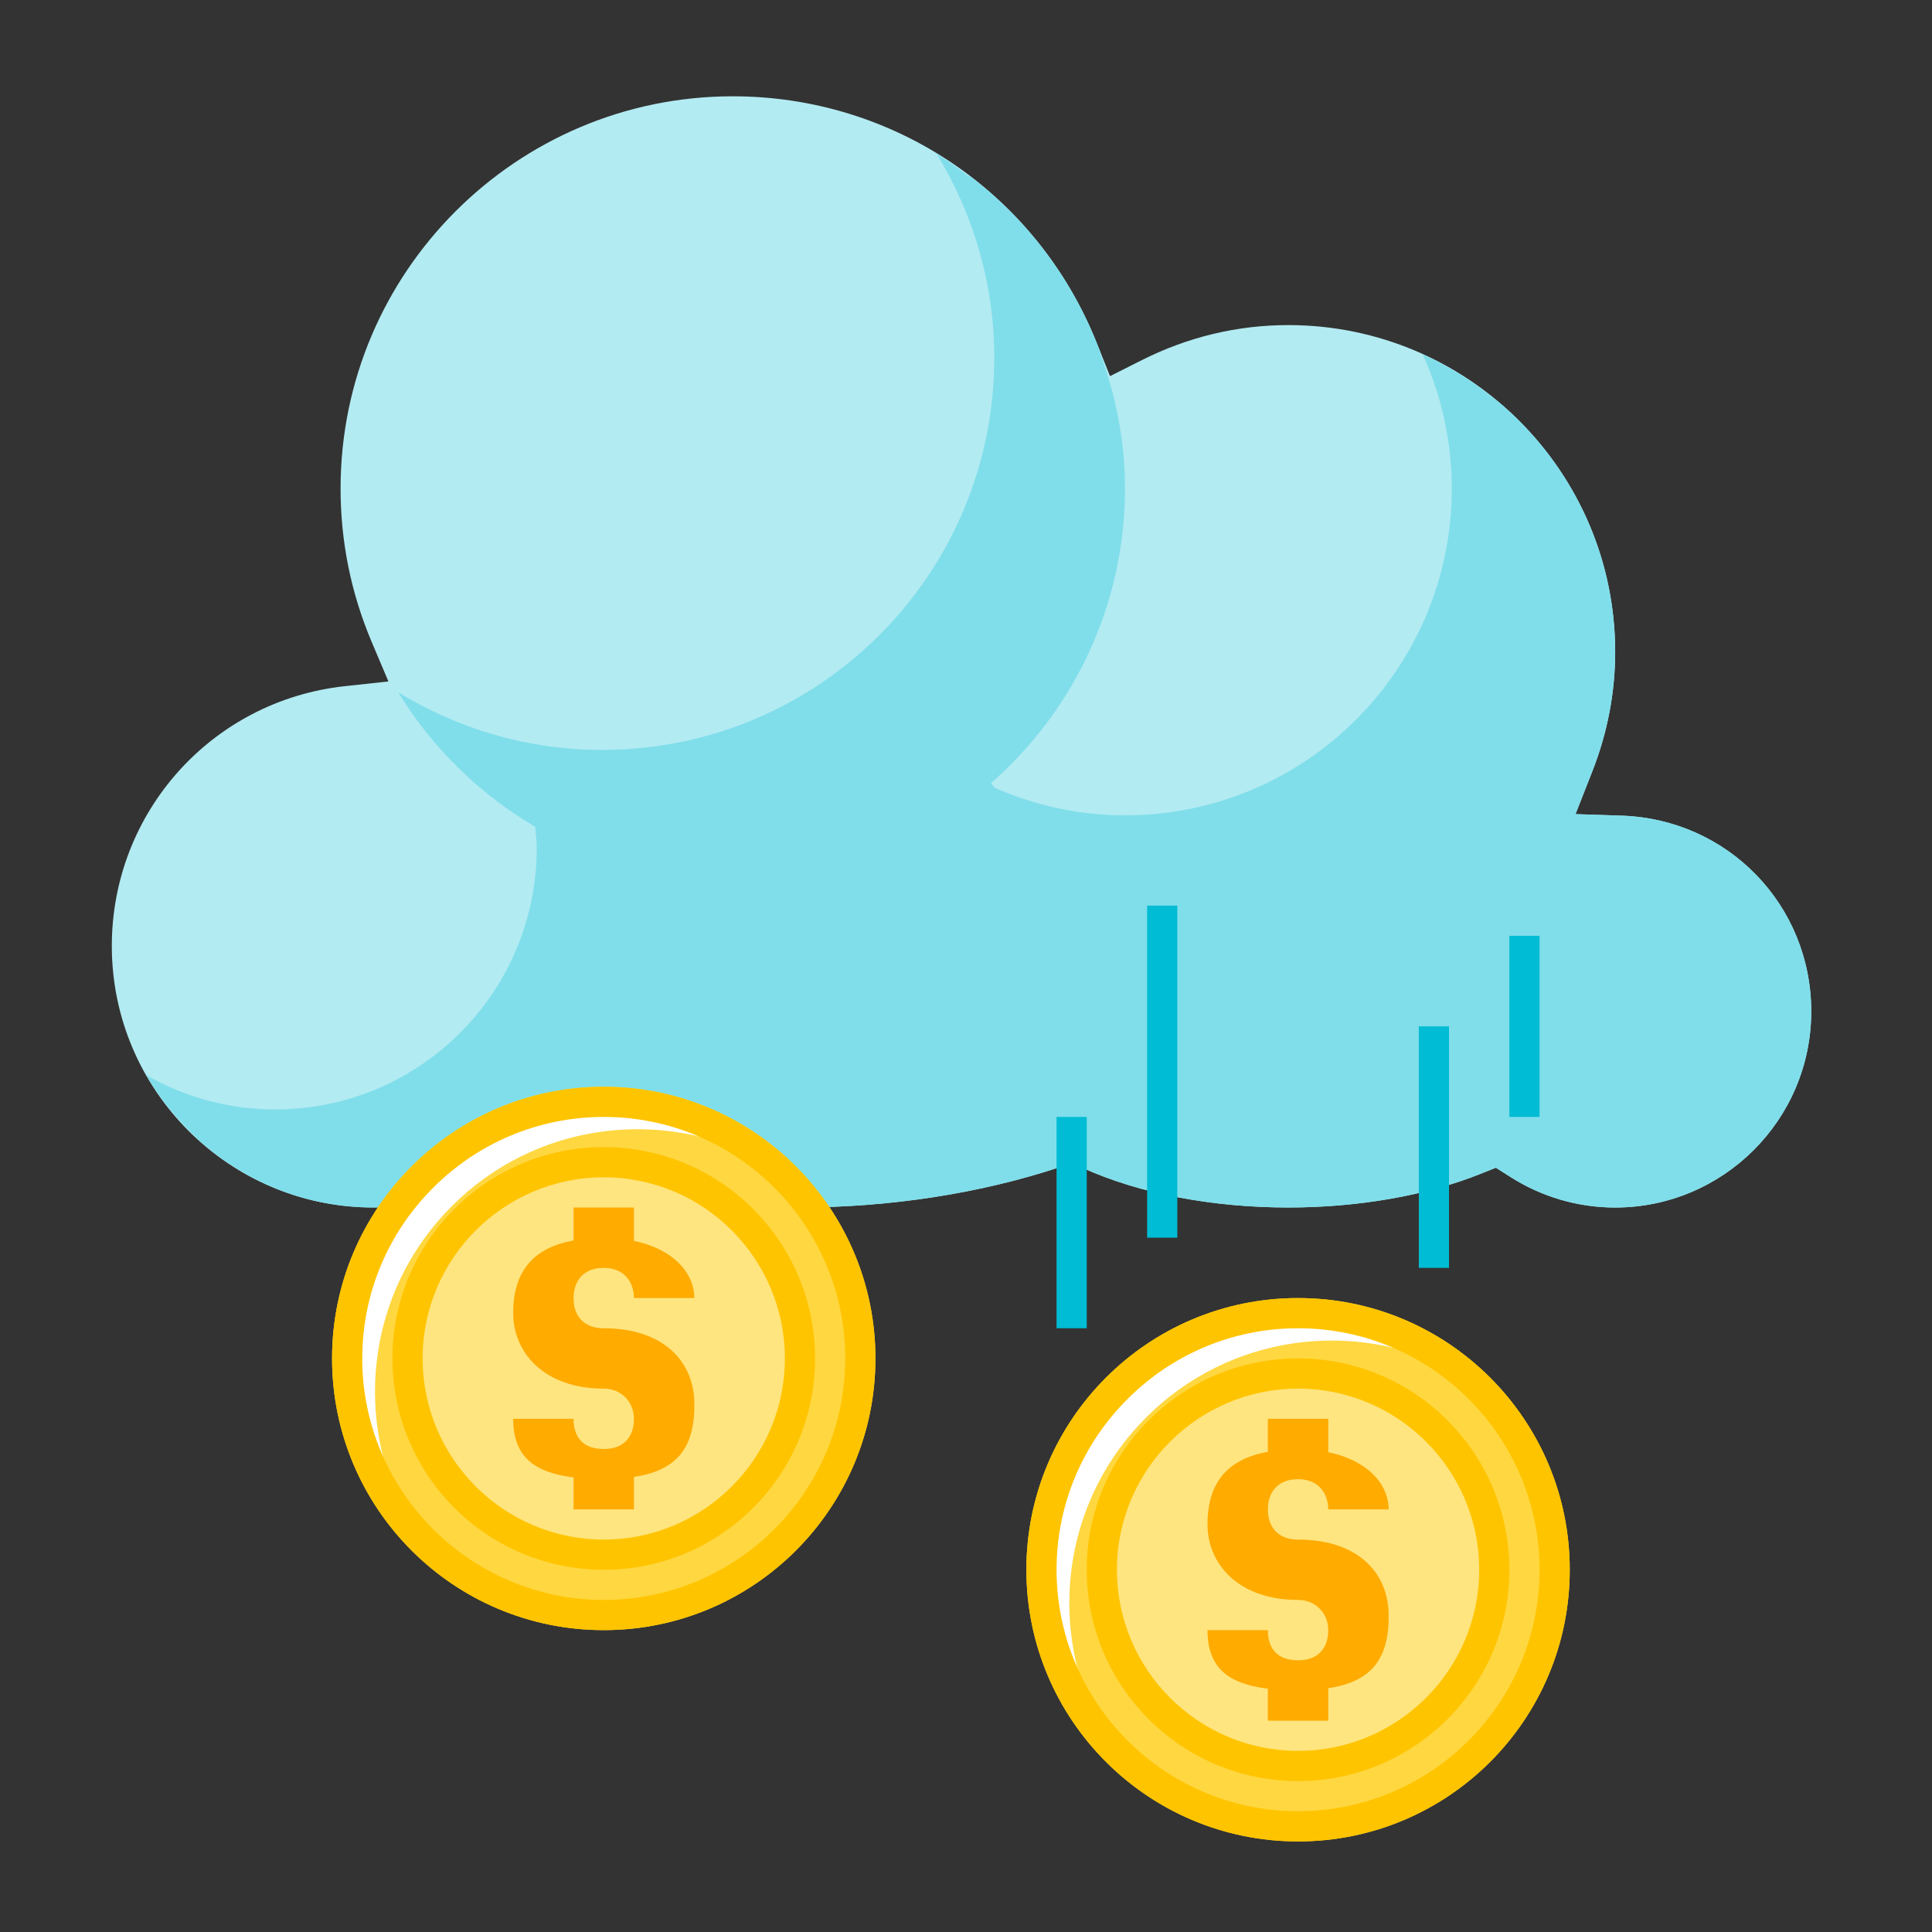 <?xml version="1.0" ?><!DOCTYPE svg  PUBLIC '-//W3C//DTD SVG 1.1//EN'  'http://www.w3.org/Graphics/SVG/1.1/DTD/svg11.dtd'><svg enable-background="new 0 0 64 64" height="64px" id="Layer_1" version="1.1" viewBox="0 0 64 64" width="64px" xml:space="preserve" xmlns="http://www.w3.org/2000/svg" xmlns:xlink="http://www.w3.org/1999/xlink"><rect x="0" y="0" width="64" height="64" fill="#333333" stroke="none"/><g id="funding"><g id="cloud"><g><path d="M53.723,27.02l-1.532-0.051l0.56-1.426c0.5-1.274,0.754-2.603,0.754-3.948     c0-5.97-4.857-10.826-10.826-10.826c-1.693,0-3.326,0.392-4.854,1.161l-1.054,0.53l-0.439-1.097     C34.345,6.398,29.612,3.19,24.274,3.19c-7.164,0-12.992,5.827-12.992,12.991c0,1.753,0.343,3.452,1.018,5.054l0.567,1.339     l-1.448,0.157c-4.398,0.479-7.715,4.178-7.715,8.606c0,4.775,3.885,8.662,8.661,8.662c1.563,0,3.108-0.434,4.465-1.25     l0.428-0.259l0.473,0.157C20.385,39.531,23.396,40,26.439,40c3.031,0,6.029-0.462,8.669-1.337l0.4-0.133l0.385,0.172     C37.752,39.539,40.162,40,42.678,40c2.313,0,4.57-0.394,6.359-1.112l0.516-0.206l0.47,0.299c1.044,0.668,2.248,1.02,3.481,1.02     C57.086,40,60,37.087,60,33.505C60,29.985,57.243,27.138,53.723,27.02z" fill="#B3EBF2"/></g><g><path d="M53.723,27.02l-1.532-0.051l0.56-1.426c0.5-1.274,0.754-2.603,0.754-3.948     c0-3.34-1.522-6.329-3.907-8.317c0.001,0.007,0.005,0.012,0.007,0.019c-0.367-0.307-0.754-0.587-1.158-0.846     c-0.021-0.015-0.045-0.027-0.067-0.042c-0.382-0.239-0.781-0.454-1.195-0.646c-0.019-0.007-0.037-0.018-0.055-0.024     c0.612,1.356,0.962,2.856,0.962,4.443c0,5.979-4.848,10.827-10.826,10.827c-1.542,0-2.999-0.335-4.327-0.916     c-0.038-0.05-0.071-0.102-0.106-0.154c2.712-2.38,4.433-5.864,4.433-9.757c0-1.579-0.303-3.078-0.82-4.476     c0.003-0.01,0.007-0.021,0.011-0.03l-0.125-0.313c-0.91-2.276-2.404-4.178-4.264-5.576c0.017,0.025,0.037,0.051,0.053,0.078     c-0.354-0.271-0.712-0.534-1.094-0.768c1.204,1.972,1.909,4.277,1.909,6.755c0,7.175-5.816,12.99-12.992,12.99     c-2.477,0-4.783-0.706-6.752-1.907c1.12,1.834,2.684,3.363,4.536,4.453c0.02,0.233,0.052,0.464,0.052,0.702     c0,4.781-3.879,8.661-8.661,8.661c-1.556,0-3.012-0.415-4.274-1.135c0.006,0.01,0.014,0.02,0.02,0.031     c0.443,0.768,1.008,1.453,1.657,2.049c-0.005,0-0.012-0.001-0.018-0.003C8.046,39.119,10.102,40,12.365,40     c1.563,0,3.108-0.434,4.465-1.25l0.428-0.259l0.473,0.157C20.385,39.531,23.396,40,26.439,40c3.031,0,6.029-0.462,8.669-1.337     l0.4-0.133l0.385,0.172C37.752,39.539,40.162,40,42.678,40c2.313,0,4.57-0.394,6.359-1.112l0.516-0.206l0.47,0.299     c1.044,0.668,2.248,1.02,3.481,1.02C57.086,40,60,37.087,60,33.505C60,29.985,57.243,27.138,53.723,27.02z" fill="#80DEEA"/></g></g><g><g><path d="M36.989,58.011c-3.313-3.314-3.313-8.707,0-12.021c3.314-3.313,8.707-3.313,12.021,0     c3.313,3.314,3.313,8.707,0,12.021C45.696,61.324,40.304,61.324,36.989,58.011z" fill="#FFD740"/><path d="M43,44c4.411,0,8,3.589,8,8s-3.589,8-8,8s-8-3.589-8-8S38.589,44,43,44 M43,43c-4.971,0-9,4.03-9,9     s4.029,9,9,9s9-4.03,9-9S47.971,43,43,43L43,43z" fill="#FDD835"/></g><path d="M36.133,56.563c-1.367-3.184-0.766-7.009,1.835-9.609c2.734-2.734,6.827-3.263,10.1-1.606    c0-0.093,0.001-0.186,0.007-0.279c-3.363-2.06-7.813-1.642-10.725,1.269c-2.779,2.779-3.291,6.967-1.539,10.267    C35.917,56.586,36.024,56.57,36.133,56.563z" fill="#FFFFFF"/><g><path d="M43,58.5c-3.584,0-6.5-2.916-6.5-6.5s2.916-6.5,6.5-6.5s6.5,2.916,6.5,6.5S46.584,58.5,43,58.5z" fill="#FFE57F"/><path d="M43,46c3.309,0,6,2.691,6,6s-2.691,6-6,6s-6-2.691-6-6S39.691,46,43,46 M43,45c-3.865,0-7,3.137-7,7     s3.135,7,7,7s7-3.137,7-7S46.865,45,43,45L43,45z" fill="#FFC400"/></g><g><path d="M43,49c0.719,0,1,0.521,1,1h2c0-0.814-0.674-1.619-2-1.894V47h-2v1.092c-1.326,0.24-2,1.009-2,2.408     c0,1.313,1.031,2.5,3,2.5c0.577,0,1,0.438,1,1c0,0.595-0.334,1-1,1s-1-0.367-1-1h-2c0,1.245,0.684,1.78,2,1.94V57h2v-1.075     c1.326-0.2,2.025-0.874,2-2.425c0-1.375-1-2.499-3-2.499c-0.563,0-1-0.313-1-1.001C42,49.482,42.281,49,43,49z" fill="#FFAB00"/></g><path d="M43,44c4.411,0,8,3.589,8,8s-3.589,8-8,8s-8-3.589-8-8S38.589,44,43,44 M43,43c-4.971,0-9,4.03-9,9    s4.029,9,9,9s9-4.03,9-9S47.971,43,43,43L43,43z" fill="#FFC400"/></g><g><g><path d="M13.989,51.011c-3.313-3.314-3.313-8.707,0-12.021c3.314-3.313,8.707-3.313,12.021,0     c3.313,3.314,3.313,8.707,0,12.021C22.696,54.324,17.304,54.324,13.989,51.011z" fill="#FFD740"/><path d="M20,37c4.411,0,8,3.589,8,8s-3.589,8-8,8s-8-3.589-8-8S15.589,37,20,37 M20,36c-4.971,0-9,4.03-9,9     s4.029,9,9,9s9-4.03,9-9S24.971,36,20,36L20,36z" fill="#FDD835"/></g><path d="M13.133,49.563c-1.367-3.184-0.766-7.009,1.835-9.609c2.734-2.734,6.827-3.263,10.1-1.606    c0-0.093,0.001-0.186,0.007-0.279c-3.363-2.06-7.813-1.642-10.725,1.269c-2.779,2.779-3.291,6.967-1.539,10.267    C12.917,49.586,13.024,49.57,13.133,49.563z" fill="#FFFFFF"/><g><path d="M20,51.5c-3.584,0-6.5-2.916-6.5-6.5s2.916-6.5,6.5-6.5s6.5,2.916,6.5,6.5S23.584,51.5,20,51.5z" fill="#FFE57F"/><path d="M20,39c3.309,0,6,2.691,6,6s-2.691,6-6,6s-6-2.691-6-6S16.691,39,20,39 M20,38c-3.865,0-7,3.137-7,7     s3.135,7,7,7s7-3.137,7-7S23.865,38,20,38L20,38z" fill="#FFC400"/></g><g><path d="M20,42c0.719,0,1,0.521,1,1h2c0-0.814-0.674-1.619-2-1.894V40h-2v1.092c-1.326,0.24-2,1.009-2,2.408     c0,1.313,1.031,2.5,3,2.5c0.577,0,1,0.438,1,1c0,0.595-0.334,1-1,1s-1-0.367-1-1h-2c0,1.245,0.684,1.78,2,1.94V50h2v-1.075     c1.326-0.2,2.025-0.874,2-2.425c0-1.375-1-2.499-3-2.499c-0.563,0-1-0.313-1-1.001C19,42.482,19.281,42,20,42z" fill="#FFAB00"/></g><path d="M20,37c4.411,0,8,3.589,8,8s-3.589,8-8,8s-8-3.589-8-8S15.589,37,20,37 M20,36c-4.971,0-9,4.03-9,9    s4.029,9,9,9s9-4.03,9-9S24.971,36,20,36L20,36z" fill="#FFC400"/></g><rect fill="#00BCD4" height="6" width="1" x="50" y="31"/><rect fill="#00BCD4" height="7" width="1" x="35" y="37"/><rect fill="#00BCD4" height="8" width="1" x="47" y="34"/><rect fill="#00BCD4" height="11" width="1" x="38" y="30"/></g></svg>